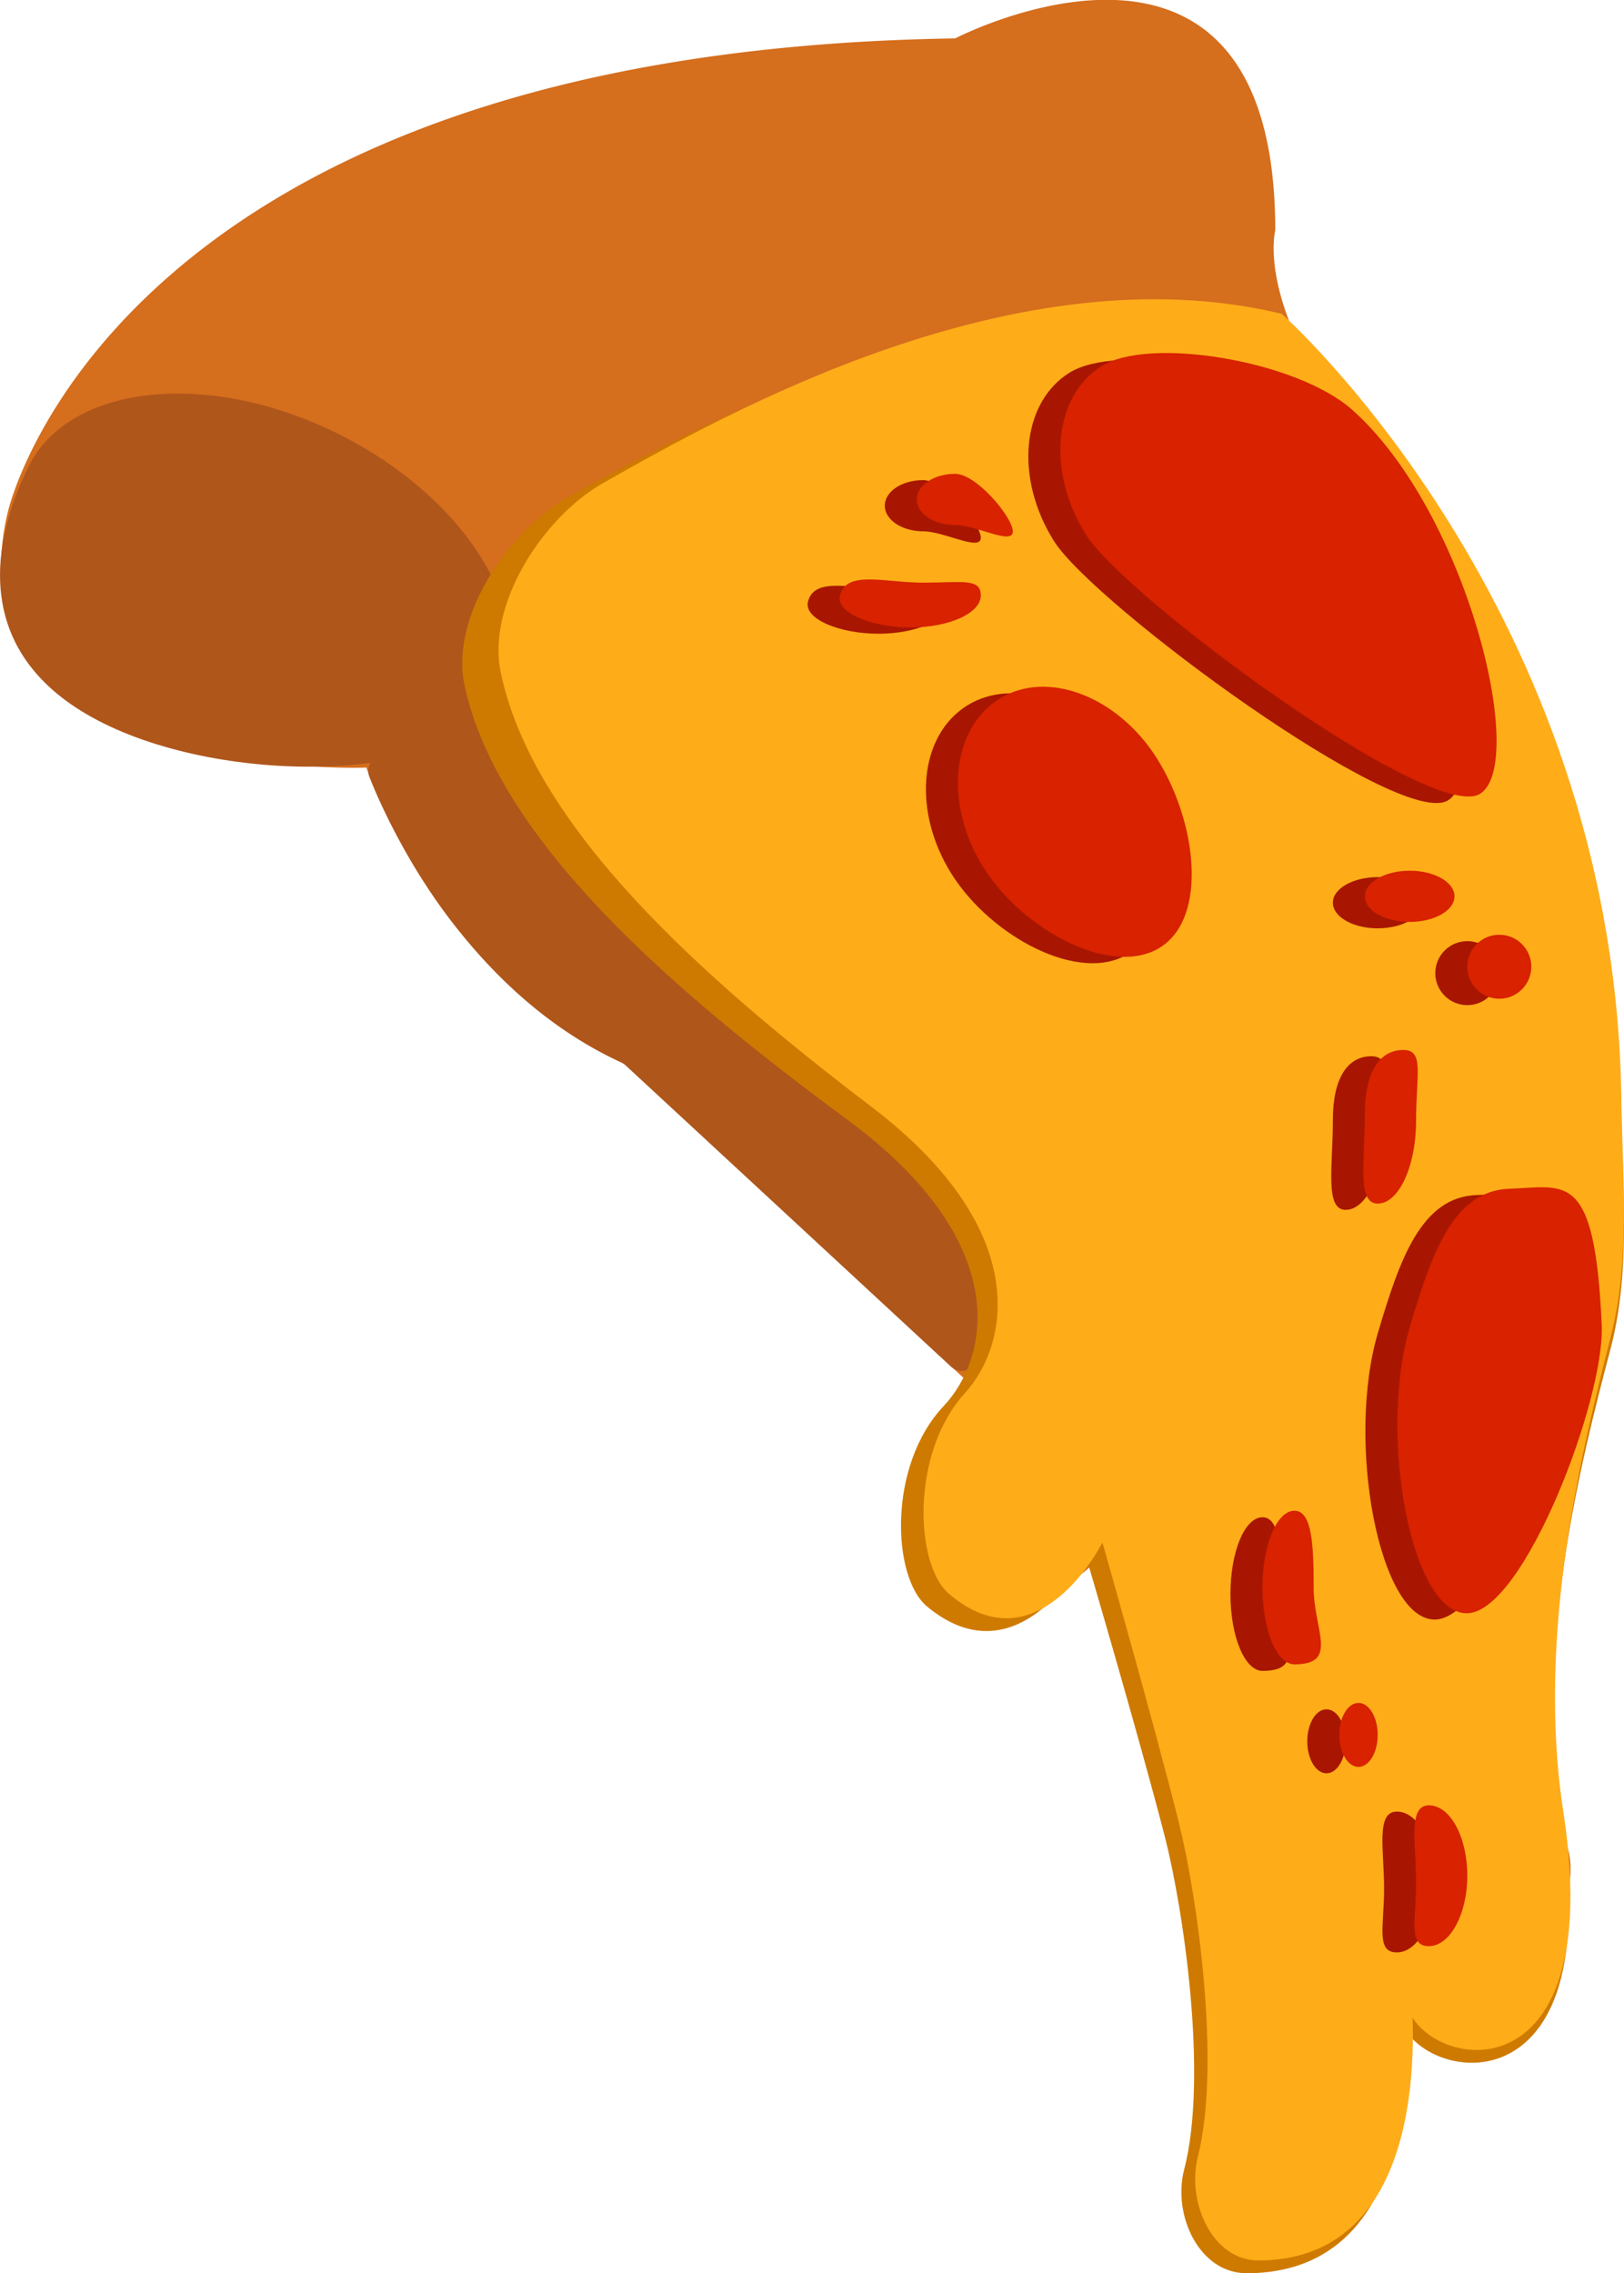 <svg xmlns="http://www.w3.org/2000/svg" viewBox="0 0 126.85 177.56"><defs><style>.cls-1{fill:#d56e1d;}.cls-2{fill:#af561b;}.cls-3{fill:#ce7a00;}.cls-4{fill:#ffac19;}.cls-5{fill:#a81602;}.cls-6{fill:#d82200;}</style></defs><title>Asset 5</title><g id="Layer_2" data-name="Layer 2"><g id="Layer_1-2" data-name="Layer 1"><path class="cls-1" d="M.61,40s8-36,74-37c0,0,25-13,25,15,0,0-1.9,7.12,9,19s22,43,15,76c-4.67,22-2.47,28.65-1.5,30.5,1.08,2.08.29,4.12.23,6.45-.12,4.69-2.2,10.25-11.73,9l-.5-1.5s2,12-8,18c-7,4.18-9.07-4.89-7.93-10.88a43.19,43.19,0,0,0,.18-14.7c-1.63-10.52-4.74-26.58-8.75-27.92,0,0-11,11-13-5-.3-2.35,3-9,3-9l-28-26s-12-4-19-22C28.61,60-4.39,61,.61,40Z"/><path class="cls-2" d="M39,54.59C35.81,61,18.26,61.53,8.11,56.51S-.95,42.87,2.23,36.44s14-7.6,24.13-2.58S42.17,48.15,39,54.59Z"/><path class="cls-2" d="M28.83,60.62C30,63.64,35.91,77.19,48.55,83a1.21,1.21,0,0,1,.3.2L74.3,106.76A1.23,1.23,0,0,0,76,106.7c2.44-2.6,7.39-11.45-16.52-27.52a1.26,1.26,0,0,1-.33-.32L37.11,49.51c-.52-.77,2.23,1.74,1.81,2.57L37.41,55a1.22,1.22,0,0,1-2.3-.55h0a1.22,1.22,0,0,0-2.23-.69L29,59.49A1.23,1.23,0,0,0,28.83,60.62Z"/><path class="cls-3" d="M36.28,53.51c-1.13-5.3,3.39-12.1,8.26-14.78,9.85-5.42,33.3-18.22,54.71-13.22,0,0,26.83,23,27.39,61.24.09,6.29.75,12.55-.85,18.64-2.26,8.62-6.05,23.18-3.83,37.12,4.12,26-15.49,19-12.39,13,0,0,3.1,22-12.18,22.05-3.74,0-5.81-4.56-4.9-8.08,1.91-7.34-.09-20.5-1.5-26-2.06-8-6.19-22-6.19-22s-5.16,10-12.39,4c-2.73-2.27-3.1-11,1.31-15.67,3.41-3.61,5.68-12.57-7.5-22.33C52.68,77.5,38.88,65.67,36.28,53.51Z"/><path class="cls-4" d="M39.11,52.51c-1.1-5.3,3.28-12.1,8-14.78,9.55-5.42,32.27-18.22,53-13.22,0,0,26,23,26.53,61.24.09,6.29.73,12.55-.82,18.64-2.19,8.62-5.86,23.18-3.71,37.12,4,26-15,19-12,13,0,0,3,22-11.8,22.05-3.63,0-5.63-4.56-4.75-8.08,1.85-7.34-.09-20.5-1.45-26-2-8-6-22-6-22s-5,10-12,4c-2.65-2.27-3-11,1.26-15.67,3.31-3.61,5.51-12.57-7.26-22.33C55,76.5,41.63,64.67,39.11,52.51Z"/><path class="cls-5" d="M87.88,59.76c3.09,4.91,4,12.4.23,14.75s-10.69-1.33-13.78-6.24-2.55-10.8,1.19-13.15S84.8,54.85,87.88,59.76Z"/><path class="cls-5" d="M122.61,104c.25,5.8-6.09,22.4-10.5,22.5s-7-14-4.46-22.47c1.66-5.56,3.33-10.58,7.75-10.69S122.07,91.86,122.61,104Z"/><path class="cls-5" d="M103.11,32.51c9,8,13.74,27.65,10,30S85.42,47.18,82.33,42.27s-2.55-10.8,1.19-13.15S98.77,28.66,103.11,32.51Z"/><path class="cls-5" d="M74.11,47c0,1.38-2.46,2.5-5.5,2.5s-5.84-1.16-5.5-2.5c.5-2,3.46-1,6.5-1S74.11,45.63,74.11,47Z"/><path class="cls-5" d="M76.61,42c0,1.11-2.85-.5-4.5-.5s-3-.89-3-2,1.34-2,3-2S76.61,40.91,76.61,42Z"/><path class="cls-5" d="M108.11,88c0,3.59-1.35,6.5-3,6.5s-1-3.41-1-7,1.34-5,3-5S108.11,84.42,108.11,88Z"/><ellipse class="cls-5" cx="107.61" cy="70.51" rx="3.5" ry="2"/><circle class="cls-5" cx="114.61" cy="76.01" r="2.5"/><path class="cls-5" d="M100.11,124.51c0,3.32,2,6-1.5,6-1.38,0-2.5-2.68-2.5-6s1.12-6,2.5-6S100.11,121.2,100.11,124.51Z"/><path class="cls-5" d="M112.11,147c0,3-1.35,5.5-3,5.5s-1-2-1-5-.66-6,1-6S112.11,144,112.11,147Z"/><ellipse class="cls-5" cx="103.61" cy="136.01" rx="1.5" ry="2.5"/><path class="cls-6" d="M90.38,59.26c3.09,4.91,4,12.4.23,14.75s-10.69-1.33-13.78-6.24S74.28,57,78,54.62,87.3,54.35,90.38,59.26Z"/><path class="cls-6" d="M125.11,103.51c.25,5.8-6.09,22.4-10.5,22.5s-7-14-4.46-22.47C111.81,98,113.48,93,117.9,92.85S124.57,91.36,125.11,103.51Z"/><path class="cls-6" d="M105.61,32c9,8,13.74,27.65,10,30S87.92,46.68,84.83,41.77,82.28,31,86,28.62,101.27,28.16,105.61,32Z"/><path class="cls-6" d="M76.61,46.51c0,1.38-2.46,2.5-5.5,2.5s-5.84-1.16-5.5-2.5c.5-2,3.46-1,6.5-1S76.61,45.13,76.61,46.51Z"/><path class="cls-6" d="M79.11,41.51c0,1.11-2.85-.5-4.5-.5s-3-.89-3-2,1.34-2,3-2S79.11,40.41,79.11,41.51Z"/><path class="cls-6" d="M110.61,87.51c0,3.59-1.35,6.5-3,6.5s-1-3.41-1-7,1.34-5,3-5S110.61,83.92,110.61,87.51Z"/><ellipse class="cls-6" cx="110.11" cy="70.01" rx="3.5" ry="2"/><circle class="cls-6" cx="117.11" cy="75.51" r="2.5"/><path class="cls-6" d="M102.61,124c0,3.32,2,6-1.5,6-1.38,0-2.5-2.68-2.5-6s1.12-6,2.5-6S102.61,120.7,102.61,124Z"/><path class="cls-6" d="M114.61,146.51c0,3-1.35,5.5-3,5.5s-1-2-1-5-.66-6,1-6S114.61,143.48,114.61,146.51Z"/><ellipse class="cls-6" cx="106.11" cy="135.51" rx="1.5" ry="2.5"/></g></g></svg>